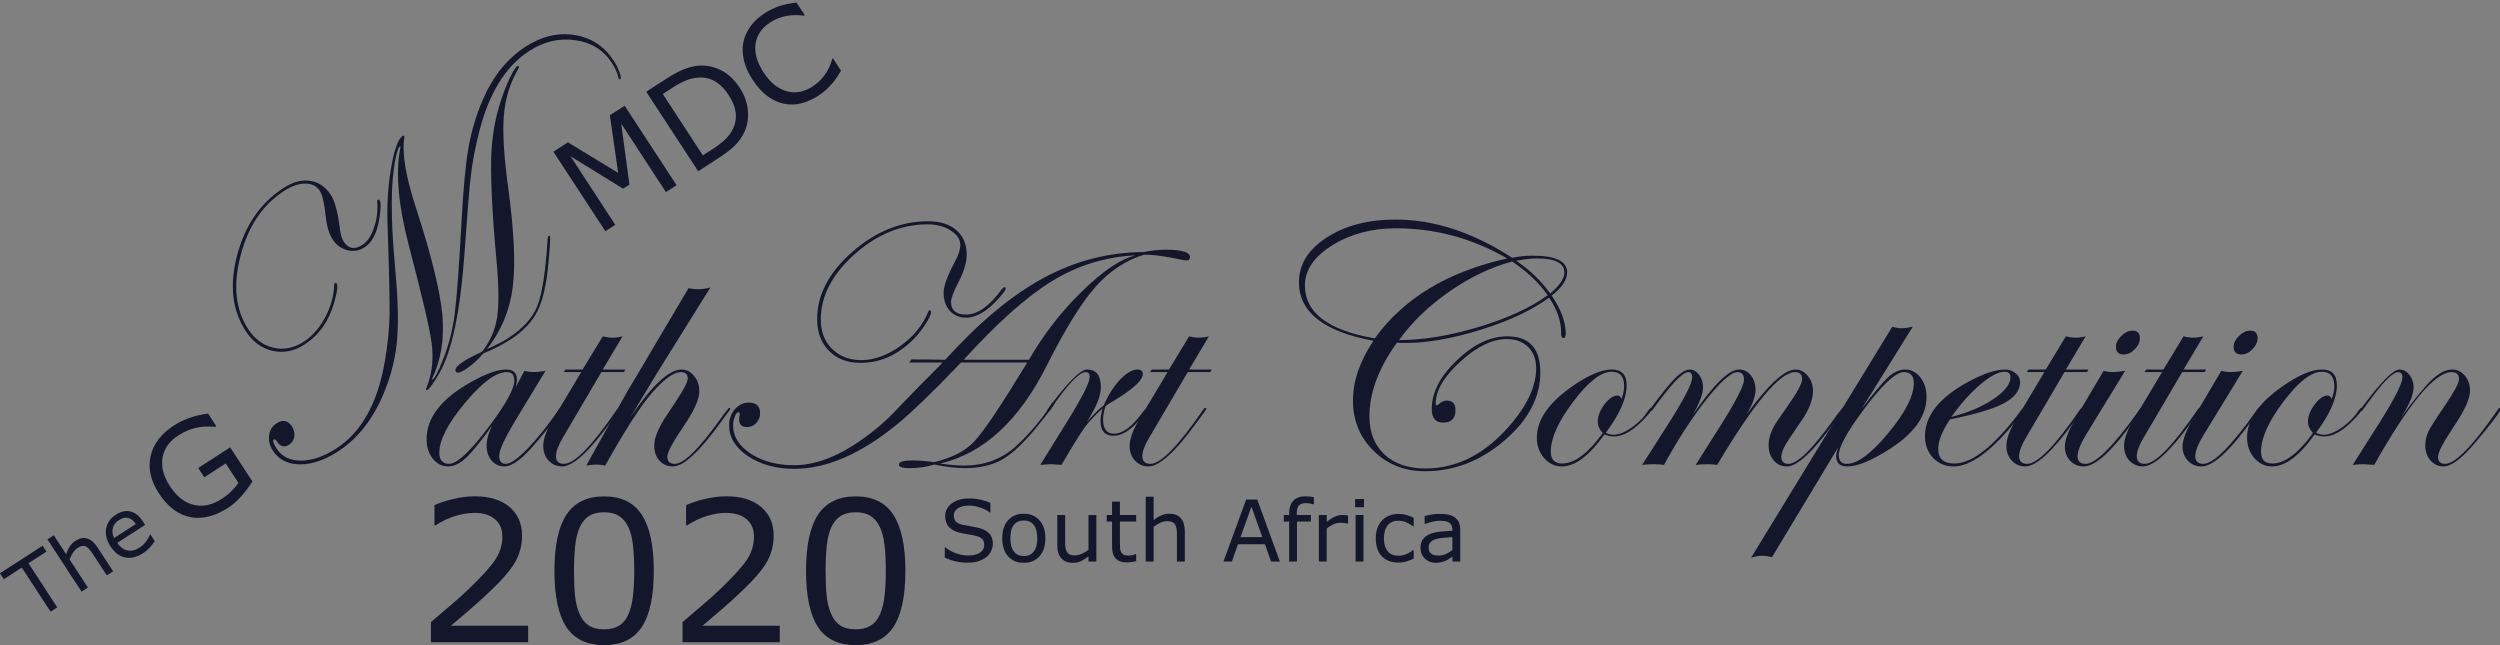 <?xml version="1.0" encoding="UTF-8" standalone="no"?>
<!-- Created with Inkscape (http://www.inkscape.org/) -->

<svg
   xmlns:dc="http://purl.org/dc/elements/1.1/"
   xmlns:cc="http://creativecommons.org/ns#"
   xmlns:rdf="http://www.w3.org/1999/02/22-rdf-syntax-ns#"
   xmlns:svg="http://www.w3.org/2000/svg"
   xmlns="http://www.w3.org/2000/svg"
   xmlns:sodipodi="http://sodipodi.sourceforge.net/DTD/sodipodi-0.dtd"
   xmlns:inkscape="http://www.inkscape.org/namespaces/inkscape"
   width="68.993mm"
   height="17.804mm"
   viewBox="0 0 68.993 17.804"
   version="1.1"
   id="svg8"
   inkscape:version="0.92.3 (2405546, 2018-03-11)"
   sodipodi:docname="logo.svg">
  <rect x="0" y="0" width="68.993" height="17.804" fill="#808080" stroke="none"/>
  <defs
     id="defs2" />
  <sodipodi:namedview
     id="base"
     pagecolor="#ffffff"
     bordercolor="#666666"
     borderopacity="1.0"
     inkscape:pageopacity="0.0"
     inkscape:pageshadow="2"
     inkscape:zoom="3.6203867"
     inkscape:cx="107.38143"
     inkscape:cy="12.520483"
     inkscape:document-units="mm"
     inkscape:current-layer="layer1"
     showgrid="false"
     inkscape:window-width="1920"
     inkscape:window-height="1051"
     inkscape:window-x="-9"
     inkscape:window-y="-9"
     inkscape:window-maximized="1"
     showguides="true"
     inkscape:guide-bbox="true" />
  <g
     inkscape:label="Layer 1"
     inkscape:groupmode="layer"
     id="layer1"
     transform="translate(-18.891,-14.1)">
    <g
       id="g1563"
       transform="matrix(0.896,0,0,0.891,2.387,2.426)">
      <path
         d="m 19.851,30.188 -0.554,0.36 0.887,1.367 -0.206,0.134 -0.887,-1.367 -0.554,0.36 -0.119,-0.183 1.313,-0.853 z"
         style="font-style:normal;font-variant:normal;font-weight:normal;font-stretch:normal;font-size:medium;line-height:1.25;font-family:sans-serif;-inkscape-font-specification:sans-serif;font-variant-ligatures:normal;font-variant-position:normal;font-variant-caps:normal;font-variant-numeric:normal;font-variant-alternates:normal;font-feature-settings:normal;text-indent:0;text-align:start;text-decoration:none;text-decoration-line:none;text-decoration-style:solid;text-decoration-color:#000000;letter-spacing:0px;word-spacing:0px;text-transform:none;writing-mode:lr-tb;direction:ltr;text-orientation:mixed;dominant-baseline:auto;baseline-shift:baseline;text-anchor:start;white-space:normal;shape-padding:0;fill:#14162c;fill-opacity:1;stroke:none;stroke-width:0.064;stroke-linecap:butt;stroke-linejoin:miter;stroke-miterlimit:4;stroke-dasharray:none;stroke-dashoffset:0;stroke-opacity:1"
         id="path1483"
         inkscape:connector-curvature="0" />
      <path
         d="m 21.905,30.797 -0.196,0.127 -0.43,-0.662 q -0.052,-0.08 -0.107,-0.144 -0.055,-0.065 -0.106,-0.088 -0.054,-0.027 -0.117,-0.016 -0.063,0.01 -0.141,0.061 -0.08,0.052 -0.142,0.148 -0.062,0.096 -0.102,0.21 l 0.564,0.868 -0.196,0.127 -1.052,-1.619 0.196,-0.127 0.381,0.586 q 0.042,-0.135 0.112,-0.242 0.07,-0.106 0.173,-0.173 0.188,-0.122 0.361,-0.073 0.173,0.049 0.311,0.263 z"
         style="font-style:normal;font-variant:normal;font-weight:normal;font-stretch:normal;font-size:medium;line-height:1.25;font-family:sans-serif;-inkscape-font-specification:sans-serif;font-variant-ligatures:normal;font-variant-position:normal;font-variant-caps:normal;font-variant-numeric:normal;font-variant-alternates:normal;font-feature-settings:normal;text-indent:0;text-align:start;text-decoration:none;text-decoration-line:none;text-decoration-style:solid;text-decoration-color:#000000;letter-spacing:0px;word-spacing:0px;text-transform:none;writing-mode:lr-tb;direction:ltr;text-orientation:mixed;dominant-baseline:auto;baseline-shift:baseline;text-anchor:start;white-space:normal;shape-padding:0;fill:#14162c;fill-opacity:1;stroke:none;stroke-width:0.064;stroke-linecap:butt;stroke-linejoin:miter;stroke-miterlimit:4;stroke-dasharray:none;stroke-dashoffset:0;stroke-opacity:1"
         id="path1485"
         inkscape:connector-curvature="0" />
      <path
         d="m 22.891,29.359 -0.857,0.556 q 0.07,0.107 0.154,0.166 0.084,0.058 0.173,0.073 0.087,0.015 0.177,-0.008 0.091,-0.024 0.181,-0.082 0.119,-0.077 0.208,-0.202 0.09,-0.126 0.111,-0.205 l 0.01,-0.007 0.139,0.213 q -0.072,0.106 -0.157,0.201 -0.085,0.095 -0.198,0.169 -0.289,0.188 -0.553,0.137 -0.264,-0.052 -0.452,-0.34 -0.185,-0.285 -0.139,-0.553 0.047,-0.269 0.301,-0.434 0.235,-0.153 0.451,-0.098 0.217,0.054 0.381,0.307 z m -0.288,-0.026 q -0.101,-0.153 -0.233,-0.188 -0.131,-0.035 -0.287,0.066 -0.157,0.102 -0.191,0.256 -0.032,0.153 0.044,0.298 z"
         style="font-style:normal;font-variant:normal;font-weight:normal;font-stretch:normal;font-size:medium;line-height:1.25;font-family:sans-serif;-inkscape-font-specification:sans-serif;font-variant-ligatures:normal;font-variant-position:normal;font-variant-caps:normal;font-variant-numeric:normal;font-variant-alternates:normal;font-feature-settings:normal;text-indent:0;text-align:start;text-decoration:none;text-decoration-line:none;text-decoration-style:solid;text-decoration-color:#000000;letter-spacing:0px;word-spacing:0px;text-transform:none;writing-mode:lr-tb;direction:ltr;text-orientation:mixed;dominant-baseline:auto;baseline-shift:baseline;text-anchor:start;white-space:normal;shape-padding:0;fill:#14162c;fill-opacity:1;stroke:none;stroke-width:0.064;stroke-linecap:butt;stroke-linejoin:miter;stroke-miterlimit:4;stroke-dasharray:none;stroke-dashoffset:0;stroke-opacity:1"
         id="path1487"
         inkscape:connector-curvature="0" />
      <path
         d="m 26.195,28.016 q -0.142,0.224 -0.336,0.449 -0.194,0.223 -0.417,0.368 -0.288,0.187 -0.579,0.263 -0.291,0.076 -0.563,0.027 -0.275,-0.05 -0.523,-0.23 -0.249,-0.181 -0.459,-0.504 -0.384,-0.591 -0.261,-1.155 0.123,-0.567 0.726,-0.958 0.21,-0.136 0.462,-0.227 0.252,-0.093 0.584,-0.137 l 0.252,0.389 -0.03,0.019 q -0.077,-0.006 -0.217,-0.007 -0.14,-0.001 -0.262,0.017 -0.147,0.023 -0.315,0.084 -0.166,0.059 -0.35,0.178 -0.414,0.269 -0.482,0.692 -0.068,0.42 0.226,0.874 0.31,0.478 0.735,0.581 0.423,0.101 0.857,-0.18 0.159,-0.103 0.296,-0.237 0.138,-0.135 0.225,-0.262 l -0.392,-0.604 -0.66,0.429 -0.187,-0.288 0.984,-0.639 z"
         style="font-style:normal;font-variant:normal;font-weight:normal;font-stretch:normal;font-size:medium;line-height:1.25;font-family:sans-serif;-inkscape-font-specification:sans-serif;font-variant-ligatures:normal;font-variant-position:normal;font-variant-caps:normal;font-variant-numeric:normal;font-variant-alternates:normal;font-feature-settings:normal;text-indent:0;text-align:start;text-decoration:none;text-decoration-line:none;text-decoration-style:solid;text-decoration-color:#000000;letter-spacing:0px;word-spacing:0px;text-transform:none;writing-mode:lr-tb;direction:ltr;text-orientation:mixed;dominant-baseline:auto;baseline-shift:baseline;text-anchor:start;white-space:normal;shape-padding:0;fill:#14162c;fill-opacity:1;stroke:none;stroke-width:0.101;stroke-linecap:butt;stroke-linejoin:miter;stroke-miterlimit:4;stroke-dasharray:none;stroke-dashoffset:0;stroke-opacity:1"
         id="path1489"
         inkscape:connector-curvature="0" />
    </g>
    <g
       id="g1557"
       transform="matrix(0.896,0,0,0.891,3.446,1.373)">
      <path
         d="m 38.077,20.021 -0.328,0.213 -1.378,-2.122 0.253,1.889 -0.195,0.127 -1.618,-1.003 1.378,2.122 -0.306,0.199 -1.6,-2.463 0.447,-0.29 1.547,0.945 -0.255,-1.784 0.455,-0.295 z"
         style="font-style:normal;font-variant:normal;font-weight:normal;font-stretch:normal;font-size:medium;line-height:1.25;font-family:sans-serif;-inkscape-font-specification:sans-serif;font-variant-ligatures:normal;font-variant-position:normal;font-variant-caps:normal;font-variant-numeric:normal;font-variant-alternates:normal;font-feature-settings:normal;text-indent:0;text-align:start;text-decoration:none;text-decoration-line:none;text-decoration-style:solid;text-decoration-color:#000000;letter-spacing:0px;word-spacing:0px;text-transform:none;writing-mode:lr-tb;direction:ltr;text-orientation:mixed;dominant-baseline:auto;baseline-shift:baseline;text-anchor:start;white-space:normal;shape-padding:0;fill:#14162c;fill-opacity:1;stroke:none;stroke-width:0.101;stroke-linecap:butt;stroke-linejoin:miter;stroke-miterlimit:4;stroke-dasharray:none;stroke-dashoffset:0;stroke-opacity:1"
         id="path1491"
         inkscape:connector-curvature="0" />
      <path
         d="m 40.025,17.008 q 0.218,0.336 0.248,0.704 0.032,0.367 -0.114,0.676 -0.101,0.214 -0.279,0.395 -0.177,0.181 -0.516,0.401 l -0.622,0.404 -1.6,-2.463 0.615,-0.4 q 0.361,-0.234 0.607,-0.319 0.247,-0.087 0.453,-0.092 0.354,-0.006 0.664,0.164 0.31,0.17 0.543,0.529 z m -0.346,0.217 q -0.188,-0.289 -0.418,-0.422 -0.23,-0.133 -0.504,-0.117 -0.199,0.012 -0.383,0.087 -0.185,0.073 -0.414,0.222 l -0.308,0.2 1.234,1.901 0.308,-0.2 q 0.237,-0.154 0.389,-0.302 0.154,-0.15 0.24,-0.34 0.107,-0.237 0.074,-0.488 -0.032,-0.252 -0.219,-0.54 z"
         style="font-style:normal;font-variant:normal;font-weight:normal;font-stretch:normal;font-size:medium;line-height:1.25;font-family:sans-serif;-inkscape-font-specification:sans-serif;font-variant-ligatures:normal;font-variant-position:normal;font-variant-caps:normal;font-variant-numeric:normal;font-variant-alternates:normal;font-feature-settings:normal;text-indent:0;text-align:start;text-decoration:none;text-decoration-line:none;text-decoration-style:solid;text-decoration-color:#000000;letter-spacing:0px;word-spacing:0px;text-transform:none;writing-mode:lr-tb;direction:ltr;text-orientation:mixed;dominant-baseline:auto;baseline-shift:baseline;text-anchor:start;white-space:normal;shape-padding:0;fill:#14162c;fill-opacity:1;stroke:none;stroke-width:0.101;stroke-linecap:butt;stroke-linejoin:miter;stroke-miterlimit:4;stroke-dasharray:none;stroke-dashoffset:0;stroke-opacity:1"
         id="path1493"
         inkscape:connector-curvature="0" />
      <path
         d="m 43.143,16.477 q -0.065,0.099 -0.117,0.182 -0.05,0.082 -0.145,0.197 -0.081,0.097 -0.186,0.196 -0.102,0.099 -0.245,0.192 -0.268,0.174 -0.536,0.242 -0.268,0.066 -0.534,0.011 -0.261,-0.054 -0.507,-0.238 -0.247,-0.185 -0.456,-0.506 -0.198,-0.304 -0.267,-0.6 -0.07,-0.296 -0.015,-0.566 0.053,-0.263 0.22,-0.491 0.169,-0.229 0.44,-0.406 0.199,-0.129 0.427,-0.209 0.23,-0.081 0.55,-0.117 l 0.252,0.389 -0.025,0.016 q -0.314,-0.038 -0.565,0.014 -0.251,0.052 -0.479,0.2 -0.187,0.121 -0.298,0.28 -0.11,0.156 -0.145,0.36 -0.034,0.198 0.025,0.43 0.06,0.229 0.221,0.478 0.169,0.26 0.36,0.402 0.193,0.141 0.38,0.186 0.195,0.047 0.388,0.007 0.193,-0.043 0.365,-0.155 0.237,-0.154 0.391,-0.369 0.154,-0.215 0.229,-0.495 l 0.023,-0.015 z"
         style="font-style:normal;font-variant:normal;font-weight:normal;font-stretch:normal;font-size:medium;line-height:1.25;font-family:sans-serif;-inkscape-font-specification:sans-serif;font-variant-ligatures:normal;font-variant-position:normal;font-variant-caps:normal;font-variant-numeric:normal;font-variant-alternates:normal;font-feature-settings:normal;text-indent:0;text-align:start;text-decoration:none;text-decoration-line:none;text-decoration-style:solid;text-decoration-color:#000000;letter-spacing:0px;word-spacing:0px;text-transform:none;writing-mode:lr-tb;direction:ltr;text-orientation:mixed;dominant-baseline:auto;baseline-shift:baseline;text-anchor:start;white-space:normal;shape-padding:0;fill:#14162c;fill-opacity:1;stroke:none;stroke-width:0.101;stroke-linecap:butt;stroke-linejoin:miter;stroke-miterlimit:4;stroke-dasharray:none;stroke-dashoffset:0;stroke-opacity:1"
         id="path1495"
         inkscape:connector-curvature="0" />
    </g>
    <path
       inkscape:connector-curvature="0"
       id="path1450"
       style="font-style:normal;font-variant:normal;font-weight:normal;font-stretch:normal;font-size:medium;line-height:1.25;font-family:sans-serif;-inkscape-font-specification:sans-serif;font-variant-ligatures:normal;font-variant-position:normal;font-variant-caps:normal;font-variant-numeric:normal;font-variant-alternates:normal;font-feature-settings:normal;text-indent:0;text-align:start;text-decoration:none;text-decoration-line:none;text-decoration-style:solid;text-decoration-color:#000000;letter-spacing:0px;word-spacing:0px;text-transform:none;writing-mode:lr-tb;direction:ltr;text-orientation:mixed;dominant-baseline:auto;baseline-shift:baseline;text-anchor:start;white-space:normal;shape-padding:0;fill:#14162c;fill-opacity:1;stroke:none;stroke-width:0.136;stroke-linecap:butt;stroke-linejoin:miter;stroke-miterlimit:4;stroke-dasharray:none;stroke-dashoffset:0;stroke-opacity:1"
       d="m 33.467,31.822 h -2.684 v -0.554 q 0.28,-0.238 0.559,-0.477 0.282,-0.238 0.524,-0.474 0.511,-0.493 0.7,-0.781 0.189,-0.291 0.189,-0.628 0,-0.307 -0.205,-0.479 -0.202,-0.175 -0.567,-0.175 -0.242,0 -0.524,0.085 -0.282,0.085 -0.551,0.26 h -0.027 v -0.556 q 0.189,-0.093 0.503,-0.169 0.317,-0.077 0.612,-0.077 0.61,0 0.956,0.294 0.346,0.291 0.346,0.792 0,0.225 -0.059,0.421 -0.056,0.193 -0.168,0.368 -0.104,0.164 -0.245,0.323 -0.138,0.159 -0.338,0.352 -0.285,0.278 -0.588,0.54 -0.304,0.26 -0.567,0.482 h 2.133 z" />
    <path
       inkscape:connector-curvature="0"
       id="path1452"
       style="font-style:normal;font-variant:normal;font-weight:normal;font-stretch:normal;font-size:medium;line-height:1.25;font-family:sans-serif;-inkscape-font-specification:sans-serif;font-variant-ligatures:normal;font-variant-position:normal;font-variant-caps:normal;font-variant-numeric:normal;font-variant-alternates:normal;font-feature-settings:normal;text-indent:0;text-align:start;text-decoration:none;text-decoration-line:none;text-decoration-style:solid;text-decoration-color:#000000;letter-spacing:0px;word-spacing:0px;text-transform:none;writing-mode:lr-tb;direction:ltr;text-orientation:mixed;dominant-baseline:auto;baseline-shift:baseline;text-anchor:start;white-space:normal;shape-padding:0;fill:#14162c;fill-opacity:1;stroke:none;stroke-width:0.136;stroke-linecap:butt;stroke-linejoin:miter;stroke-miterlimit:4;stroke-dasharray:none;stroke-dashoffset:0;stroke-opacity:1"
       d="m 36.934,29.849 q 0,1.062 -0.335,1.56 -0.333,0.495 -1.036,0.495 -0.714,0 -1.044,-0.503 -0.327,-0.503 -0.327,-1.547 0,-1.051 0.333,-1.552 0.333,-0.503 1.038,-0.503 0.714,0 1.041,0.511 0.33,0.509 0.33,1.539 z m -0.7,1.202 q 0.093,-0.215 0.125,-0.503 0.035,-0.291 0.035,-0.699 0,-0.403 -0.035,-0.699 -0.032,-0.297 -0.128,-0.503 -0.093,-0.204 -0.256,-0.307 -0.16,-0.103 -0.413,-0.103 -0.25,0 -0.415,0.103 -0.162,0.103 -0.258,0.313 -0.091,0.196 -0.125,0.511 -0.032,0.315 -0.032,0.691 0,0.413 0.029,0.691 0.029,0.278 0.125,0.498 0.088,0.207 0.248,0.315 0.162,0.109 0.429,0.109 0.25,0 0.415,-0.103 0.165,-0.103 0.256,-0.313 z" />
    <path
       inkscape:connector-curvature="0"
       id="path1454"
       style="font-style:normal;font-variant:normal;font-weight:normal;font-stretch:normal;font-size:medium;line-height:1.25;font-family:sans-serif;-inkscape-font-specification:sans-serif;font-variant-ligatures:normal;font-variant-position:normal;font-variant-caps:normal;font-variant-numeric:normal;font-variant-alternates:normal;font-feature-settings:normal;text-indent:0;text-align:start;text-decoration:none;text-decoration-line:none;text-decoration-style:solid;text-decoration-color:#000000;letter-spacing:0px;word-spacing:0px;text-transform:none;writing-mode:lr-tb;direction:ltr;text-orientation:mixed;dominant-baseline:auto;baseline-shift:baseline;text-anchor:start;white-space:normal;shape-padding:0;fill:#14162c;fill-opacity:1;stroke:none;stroke-width:0.136;stroke-linecap:butt;stroke-linejoin:miter;stroke-miterlimit:4;stroke-dasharray:none;stroke-dashoffset:0;stroke-opacity:1"
       d="m 40.411,31.822 h -2.684 v -0.554 q 0.28,-0.238 0.559,-0.477 0.282,-0.238 0.524,-0.474 0.511,-0.493 0.7,-0.781 0.189,-0.291 0.189,-0.628 0,-0.307 -0.205,-0.479 -0.202,-0.175 -0.567,-0.175 -0.242,0 -0.524,0.085 -0.282,0.085 -0.551,0.26 h -0.027 v -0.556 q 0.189,-0.093 0.503,-0.169 0.317,-0.077 0.612,-0.077 0.61,0 0.956,0.294 0.346,0.291 0.346,0.792 0,0.225 -0.059,0.421 -0.056,0.193 -0.168,0.368 -0.104,0.164 -0.245,0.323 -0.138,0.159 -0.338,0.352 -0.285,0.278 -0.588,0.54 -0.304,0.26 -0.567,0.482 h 2.133 z" />
    <path
       inkscape:connector-curvature="0"
       id="path1456"
       style="font-style:normal;font-variant:normal;font-weight:normal;font-stretch:normal;font-size:medium;line-height:1.25;font-family:sans-serif;-inkscape-font-specification:sans-serif;font-variant-ligatures:normal;font-variant-position:normal;font-variant-caps:normal;font-variant-numeric:normal;font-variant-alternates:normal;font-feature-settings:normal;text-indent:0;text-align:start;text-decoration:none;text-decoration-line:none;text-decoration-style:solid;text-decoration-color:#000000;letter-spacing:0px;word-spacing:0px;text-transform:none;writing-mode:lr-tb;direction:ltr;text-orientation:mixed;dominant-baseline:auto;baseline-shift:baseline;text-anchor:start;white-space:normal;shape-padding:0;fill:#14162c;fill-opacity:1;stroke:none;stroke-width:0.136;stroke-linecap:butt;stroke-linejoin:miter;stroke-miterlimit:4;stroke-dasharray:none;stroke-dashoffset:0;stroke-opacity:1"
       d="m 43.877,29.849 q 0,1.062 -0.335,1.56 -0.333,0.495 -1.036,0.495 -0.714,0 -1.044,-0.503 -0.327,-0.503 -0.327,-1.547 0,-1.051 0.333,-1.552 0.333,-0.503 1.038,-0.503 0.714,0 1.041,0.511 0.33,0.509 0.33,1.539 z m -0.7,1.202 q 0.093,-0.215 0.125,-0.503 0.035,-0.291 0.035,-0.699 0,-0.403 -0.035,-0.699 -0.032,-0.297 -0.128,-0.503 -0.093,-0.204 -0.256,-0.307 -0.16,-0.103 -0.413,-0.103 -0.25,0 -0.415,0.103 -0.162,0.103 -0.258,0.313 -0.091,0.196 -0.125,0.511 -0.032,0.315 -0.032,0.691 0,0.413 0.029,0.691 0.029,0.278 0.125,0.498 0.088,0.207 0.248,0.315 0.162,0.109 0.429,0.109 0.25,0 0.415,-0.103 0.165,-0.103 0.256,-0.313 z" />
    <g
       id="g1526"
       transform="matrix(0.778,0,0,0.774,15.224,4.862)">
      <path
         d="m 39.932,31.326 q 0,0.129 -0.061,0.255 -0.059,0.126 -0.168,0.214 -0.119,0.095 -0.278,0.149 -0.157,0.053 -0.38,0.053 -0.239,0 -0.431,-0.045 -0.19,-0.045 -0.388,-0.132 v -0.368 h 0.021 q 0.168,0.14 0.388,0.215 0.22,0.076 0.413,0.076 0.273,0 0.425,-0.102 0.153,-0.102 0.153,-0.273 0,-0.147 -0.073,-0.217 -0.071,-0.07 -0.218,-0.108 -0.111,-0.03 -0.242,-0.049 -0.129,-0.019 -0.275,-0.049 -0.294,-0.062 -0.437,-0.212 -0.141,-0.151 -0.141,-0.394 0,-0.278 0.235,-0.454 0.235,-0.178 0.596,-0.178 0.233,0 0.428,0.045 0.195,0.045 0.345,0.11 v 0.348 h -0.021 q -0.126,-0.107 -0.333,-0.177 -0.205,-0.071 -0.42,-0.071 -0.236,0 -0.38,0.098 -0.143,0.098 -0.143,0.252 0,0.138 0.071,0.217 0.071,0.079 0.251,0.12 0.095,0.021 0.27,0.05 0.175,0.03 0.297,0.061 0.247,0.065 0.371,0.198 0.125,0.132 0.125,0.37 z"
         style="font-style:normal;font-variant:normal;font-weight:normal;font-stretch:normal;font-size:medium;line-height:1.25;font-family:sans-serif;-inkscape-font-specification:sans-serif;font-variant-ligatures:normal;font-variant-position:normal;font-variant-caps:normal;font-variant-numeric:normal;font-variant-alternates:normal;font-feature-settings:normal;text-indent:0;text-align:start;text-decoration:none;text-decoration-line:none;text-decoration-style:solid;text-decoration-color:#000000;letter-spacing:0px;word-spacing:0px;text-transform:none;writing-mode:lr-tb;direction:ltr;text-orientation:mixed;dominant-baseline:auto;baseline-shift:baseline;text-anchor:start;white-space:normal;shape-padding:0;fill:#14162c;fill-opacity:1;stroke:none;stroke-width:0.076;stroke-linecap:butt;stroke-linejoin:miter;stroke-miterlimit:4;stroke-dasharray:none;stroke-dashoffset:0;stroke-opacity:1"
         id="path1460"
         inkscape:connector-curvature="0" />
      <path
         d="m 41.795,31.128 q 0,0.405 -0.208,0.64 -0.208,0.235 -0.557,0.235 -0.352,0 -0.56,-0.235 -0.206,-0.235 -0.206,-0.64 0,-0.405 0.206,-0.64 0.208,-0.236 0.56,-0.236 0.349,0 0.557,0.236 0.208,0.235 0.208,0.64 z m -0.288,0 q 0,-0.322 -0.126,-0.478 -0.126,-0.157 -0.35,-0.157 -0.227,0 -0.353,0.157 -0.125,0.156 -0.125,0.478 0,0.312 0.126,0.474 0.126,0.16 0.352,0.16 0.223,0 0.349,-0.159 0.128,-0.16 0.128,-0.475 z"
         style="font-style:normal;font-variant:normal;font-weight:normal;font-stretch:normal;font-size:medium;line-height:1.25;font-family:sans-serif;-inkscape-font-specification:sans-serif;font-variant-ligatures:normal;font-variant-position:normal;font-variant-caps:normal;font-variant-numeric:normal;font-variant-alternates:normal;font-feature-settings:normal;text-indent:0;text-align:start;text-decoration:none;text-decoration-line:none;text-decoration-style:solid;text-decoration-color:#000000;letter-spacing:0px;word-spacing:0px;text-transform:none;writing-mode:lr-tb;direction:ltr;text-orientation:mixed;dominant-baseline:auto;baseline-shift:baseline;text-anchor:start;white-space:normal;shape-padding:0;fill:#14162c;fill-opacity:1;stroke:none;stroke-width:0.076;stroke-linecap:butt;stroke-linejoin:miter;stroke-miterlimit:4;stroke-dasharray:none;stroke-dashoffset:0;stroke-opacity:1"
         id="path1462"
         inkscape:connector-curvature="0" />
      <path
         d="m 43.604,31.957 h -0.279 v -0.184 q -0.141,0.111 -0.27,0.171 -0.129,0.059 -0.285,0.059 -0.261,0 -0.407,-0.159 -0.146,-0.16 -0.146,-0.469 v -1.077 h 0.279 v 0.945 q 0,0.126 0.012,0.217 0.012,0.089 0.05,0.153 0.04,0.065 0.104,0.095 0.064,0.03 0.186,0.03 0.108,0 0.236,-0.056 0.129,-0.056 0.241,-0.144 v -1.239 h 0.279 z"
         style="font-style:normal;font-variant:normal;font-weight:normal;font-stretch:normal;font-size:medium;line-height:1.25;font-family:sans-serif;-inkscape-font-specification:sans-serif;font-variant-ligatures:normal;font-variant-position:normal;font-variant-caps:normal;font-variant-numeric:normal;font-variant-alternates:normal;font-feature-settings:normal;text-indent:0;text-align:start;text-decoration:none;text-decoration-line:none;text-decoration-style:solid;text-decoration-color:#000000;letter-spacing:0px;word-spacing:0px;text-transform:none;writing-mode:lr-tb;direction:ltr;text-orientation:mixed;dominant-baseline:auto;baseline-shift:baseline;text-anchor:start;white-space:normal;shape-padding:0;fill:#14162c;fill-opacity:1;stroke:none;stroke-width:0.076;stroke-linecap:butt;stroke-linejoin:miter;stroke-miterlimit:4;stroke-dasharray:none;stroke-dashoffset:0;stroke-opacity:1"
         id="path1464"
         inkscape:connector-curvature="0" />
      <path
         d="m 45.015,31.942 q -0.079,0.021 -0.172,0.034 -0.092,0.013 -0.165,0.013 -0.254,0 -0.386,-0.137 -0.132,-0.137 -0.132,-0.438 v -0.882 h -0.189 v -0.235 h 0.189 v -0.477 h 0.279 v 0.477 h 0.576 v 0.235 h -0.576 v 0.756 q 0,0.131 0.006,0.205 0.006,0.073 0.042,0.137 0.033,0.059 0.089,0.088 0.058,0.027 0.175,0.027 0.068,0 0.143,-0.019 0.074,-0.021 0.107,-0.034 h 0.015 z"
         style="font-style:normal;font-variant:normal;font-weight:normal;font-stretch:normal;font-size:medium;line-height:1.25;font-family:sans-serif;-inkscape-font-specification:sans-serif;font-variant-ligatures:normal;font-variant-position:normal;font-variant-caps:normal;font-variant-numeric:normal;font-variant-alternates:normal;font-feature-settings:normal;text-indent:0;text-align:start;text-decoration:none;text-decoration-line:none;text-decoration-style:solid;text-decoration-color:#000000;letter-spacing:0px;word-spacing:0px;text-transform:none;writing-mode:lr-tb;direction:ltr;text-orientation:mixed;dominant-baseline:auto;baseline-shift:baseline;text-anchor:start;white-space:normal;shape-padding:0;fill:#14162c;fill-opacity:1;stroke:none;stroke-width:0.076;stroke-linecap:butt;stroke-linejoin:miter;stroke-miterlimit:4;stroke-dasharray:none;stroke-dashoffset:0;stroke-opacity:1"
         id="path1466"
         inkscape:connector-curvature="0" />
      <path
         d="m 46.741,31.957 h -0.279 v -0.945 q 0,-0.114 -0.013,-0.214 -0.013,-0.101 -0.049,-0.157 -0.037,-0.062 -0.107,-0.092 -0.07,-0.031 -0.181,-0.031 -0.114,0 -0.239,0.056 -0.125,0.056 -0.239,0.144 v 1.239 h -0.279 v -2.311 h 0.279 v 0.836 q 0.131,-0.108 0.27,-0.169 0.14,-0.061 0.287,-0.061 0.269,0 0.41,0.162 0.141,0.162 0.141,0.466 z"
         style="font-style:normal;font-variant:normal;font-weight:normal;font-stretch:normal;font-size:medium;line-height:1.25;font-family:sans-serif;-inkscape-font-specification:sans-serif;font-variant-ligatures:normal;font-variant-position:normal;font-variant-caps:normal;font-variant-numeric:normal;font-variant-alternates:normal;font-feature-settings:normal;text-indent:0;text-align:start;text-decoration:none;text-decoration-line:none;text-decoration-style:solid;text-decoration-color:#000000;letter-spacing:0px;word-spacing:0px;text-transform:none;writing-mode:lr-tb;direction:ltr;text-orientation:mixed;dominant-baseline:auto;baseline-shift:baseline;text-anchor:start;white-space:normal;shape-padding:0;fill:#14162c;fill-opacity:1;stroke:none;stroke-width:0.076;stroke-linecap:butt;stroke-linejoin:miter;stroke-miterlimit:4;stroke-dasharray:none;stroke-dashoffset:0;stroke-opacity:1"
         id="path1468"
         inkscape:connector-curvature="0" />
      <path
         d="m 50.113,31.957 h -0.313 l -0.217,-0.616 h -0.956 l -0.217,0.616 h -0.298 l 0.805,-2.211 h 0.392 z m -0.621,-0.869 -0.388,-1.086 -0.389,1.086 z"
         style="font-style:normal;font-variant:normal;font-weight:normal;font-stretch:normal;font-size:medium;line-height:1.25;font-family:sans-serif;-inkscape-font-specification:sans-serif;font-variant-ligatures:normal;font-variant-position:normal;font-variant-caps:normal;font-variant-numeric:normal;font-variant-alternates:normal;font-feature-settings:normal;text-indent:0;text-align:start;text-decoration:none;text-decoration-line:none;text-decoration-style:solid;text-decoration-color:#000000;letter-spacing:0px;word-spacing:0px;text-transform:none;writing-mode:lr-tb;direction:ltr;text-orientation:mixed;dominant-baseline:auto;baseline-shift:baseline;text-anchor:start;white-space:normal;shape-padding:0;fill:#14162c;fill-opacity:1;stroke:none;stroke-width:0.076;stroke-linecap:butt;stroke-linejoin:miter;stroke-miterlimit:4;stroke-dasharray:none;stroke-dashoffset:0;stroke-opacity:1"
         id="path1470"
         inkscape:connector-curvature="0" />
      <path
         d="m 51.319,29.916 h -0.015 q -0.046,-0.013 -0.12,-0.027 -0.074,-0.015 -0.131,-0.015 -0.18,0 -0.261,0.08 -0.08,0.079 -0.08,0.287 v 0.056 h 0.503 v 0.235 h -0.495 v 1.424 H 50.442 V 30.533 h -0.189 v -0.235 h 0.189 v -0.055 q 0,-0.296 0.147,-0.453 0.147,-0.159 0.425,-0.159 0.094,0 0.168,0.009 0.076,0.009 0.138,0.021 z"
         style="font-style:normal;font-variant:normal;font-weight:normal;font-stretch:normal;font-size:medium;line-height:1.25;font-family:sans-serif;-inkscape-font-specification:sans-serif;font-variant-ligatures:normal;font-variant-position:normal;font-variant-caps:normal;font-variant-numeric:normal;font-variant-alternates:normal;font-feature-settings:normal;text-indent:0;text-align:start;text-decoration:none;text-decoration-line:none;text-decoration-style:solid;text-decoration-color:#000000;letter-spacing:0px;word-spacing:0px;text-transform:none;writing-mode:lr-tb;direction:ltr;text-orientation:mixed;dominant-baseline:auto;baseline-shift:baseline;text-anchor:start;white-space:normal;shape-padding:0;fill:#14162c;fill-opacity:1;stroke:none;stroke-width:0.076;stroke-linecap:butt;stroke-linejoin:miter;stroke-miterlimit:4;stroke-dasharray:none;stroke-dashoffset:0;stroke-opacity:1"
         id="path1472"
         inkscape:connector-curvature="0" />
      <path
         d="m 52.531,30.602 h -0.015 q -0.062,-0.015 -0.122,-0.021 -0.058,-0.007 -0.138,-0.007 -0.129,0 -0.249,0.058 -0.12,0.056 -0.232,0.147 v 1.178 h -0.279 v -1.659 h 0.279 v 0.245 q 0.166,-0.134 0.293,-0.189 0.128,-0.056 0.26,-0.056 0.073,0 0.105,0.004 0.033,0.003 0.098,0.013 z"
         style="font-style:normal;font-variant:normal;font-weight:normal;font-stretch:normal;font-size:medium;line-height:1.25;font-family:sans-serif;-inkscape-font-specification:sans-serif;font-variant-ligatures:normal;font-variant-position:normal;font-variant-caps:normal;font-variant-numeric:normal;font-variant-alternates:normal;font-feature-settings:normal;text-indent:0;text-align:start;text-decoration:none;text-decoration-line:none;text-decoration-style:solid;text-decoration-color:#000000;letter-spacing:0px;word-spacing:0px;text-transform:none;writing-mode:lr-tb;direction:ltr;text-orientation:mixed;dominant-baseline:auto;baseline-shift:baseline;text-anchor:start;white-space:normal;shape-padding:0;fill:#14162c;fill-opacity:1;stroke:none;stroke-width:0.076;stroke-linecap:butt;stroke-linejoin:miter;stroke-miterlimit:4;stroke-dasharray:none;stroke-dashoffset:0;stroke-opacity:1"
         id="path1474"
         inkscape:connector-curvature="0" />
      <path
         d="m 53.097,30.02 h -0.315 v -0.29 h 0.315 z m -0.018,1.937 h -0.279 v -1.659 h 0.279 z"
         style="font-style:normal;font-variant:normal;font-weight:normal;font-stretch:normal;font-size:medium;line-height:1.25;font-family:sans-serif;-inkscape-font-specification:sans-serif;font-variant-ligatures:normal;font-variant-position:normal;font-variant-caps:normal;font-variant-numeric:normal;font-variant-alternates:normal;font-feature-settings:normal;text-indent:0;text-align:start;text-decoration:none;text-decoration-line:none;text-decoration-style:solid;text-decoration-color:#000000;letter-spacing:0px;word-spacing:0px;text-transform:none;writing-mode:lr-tb;direction:ltr;text-orientation:mixed;dominant-baseline:auto;baseline-shift:baseline;text-anchor:start;white-space:normal;shape-padding:0;fill:#14162c;fill-opacity:1;stroke:none;stroke-width:0.076;stroke-linecap:butt;stroke-linejoin:miter;stroke-miterlimit:4;stroke-dasharray:none;stroke-dashoffset:0;stroke-opacity:1"
         id="path1476"
         inkscape:connector-curvature="0" />
      <path
         d="m 54.861,31.853 q -0.14,0.067 -0.266,0.104 -0.125,0.037 -0.266,0.037 -0.18,0 -0.33,-0.052 -0.15,-0.053 -0.257,-0.16 -0.108,-0.107 -0.168,-0.27 -0.059,-0.163 -0.059,-0.382 0,-0.407 0.223,-0.639 0.224,-0.232 0.591,-0.232 0.143,0 0.279,0.04 0.138,0.04 0.252,0.098 v 0.31 h -0.015 q -0.128,-0.1 -0.264,-0.153 -0.135,-0.053 -0.264,-0.053 -0.238,0 -0.376,0.16 -0.137,0.159 -0.137,0.468 0,0.3 0.134,0.462 0.135,0.16 0.379,0.16 0.085,0 0.172,-0.022 0.088,-0.022 0.157,-0.058 0.061,-0.031 0.114,-0.065 0.053,-0.036 0.085,-0.061 h 0.015 z"
         style="font-style:normal;font-variant:normal;font-weight:normal;font-stretch:normal;font-size:medium;line-height:1.25;font-family:sans-serif;-inkscape-font-specification:sans-serif;font-variant-ligatures:normal;font-variant-position:normal;font-variant-caps:normal;font-variant-numeric:normal;font-variant-alternates:normal;font-feature-settings:normal;text-indent:0;text-align:start;text-decoration:none;text-decoration-line:none;text-decoration-style:solid;text-decoration-color:#000000;letter-spacing:0px;word-spacing:0px;text-transform:none;writing-mode:lr-tb;direction:ltr;text-orientation:mixed;dominant-baseline:auto;baseline-shift:baseline;text-anchor:start;white-space:normal;shape-padding:0;fill:#14162c;fill-opacity:1;stroke:none;stroke-width:0.076;stroke-linecap:butt;stroke-linejoin:miter;stroke-miterlimit:4;stroke-dasharray:none;stroke-dashoffset:0;stroke-opacity:1"
         id="path1478"
         inkscape:connector-curvature="0" />
      <path
         d="m 56.51,31.957 h -0.278 v -0.177 q -0.037,0.025 -0.101,0.071 -0.062,0.045 -0.122,0.071 -0.07,0.034 -0.16,0.056 -0.091,0.024 -0.212,0.024 -0.224,0 -0.38,-0.149 -0.156,-0.149 -0.156,-0.379 0,-0.189 0.08,-0.304 0.082,-0.117 0.232,-0.184 0.151,-0.067 0.364,-0.091 0.212,-0.024 0.456,-0.036 v -0.043 q 0,-0.095 -0.034,-0.157 -0.033,-0.062 -0.095,-0.098 -0.059,-0.034 -0.143,-0.046 -0.083,-0.012 -0.174,-0.012 -0.11,0 -0.245,0.03 -0.135,0.028 -0.279,0.083 h -0.015 v -0.284 q 0.082,-0.022 0.236,-0.049 0.154,-0.027 0.304,-0.027 0.175,0 0.304,0.03 0.131,0.028 0.226,0.098 0.094,0.068 0.143,0.177 0.049,0.108 0.049,0.269 z M 56.232,31.548 V 31.087 q -0.128,0.007 -0.301,0.022 -0.172,0.015 -0.273,0.043 -0.12,0.034 -0.195,0.107 -0.074,0.071 -0.074,0.198 0,0.143 0.086,0.215 0.086,0.071 0.263,0.071 0.147,0 0.269,-0.056 0.122,-0.058 0.226,-0.138 z"
         style="font-style:normal;font-variant:normal;font-weight:normal;font-stretch:normal;font-size:medium;line-height:1.25;font-family:sans-serif;-inkscape-font-specification:sans-serif;font-variant-ligatures:normal;font-variant-position:normal;font-variant-caps:normal;font-variant-numeric:normal;font-variant-alternates:normal;font-feature-settings:normal;text-indent:0;text-align:start;text-decoration:none;text-decoration-line:none;text-decoration-style:solid;text-decoration-color:#000000;letter-spacing:0px;word-spacing:0px;text-transform:none;writing-mode:lr-tb;direction:ltr;text-orientation:mixed;dominant-baseline:auto;baseline-shift:baseline;text-anchor:start;white-space:normal;shape-padding:0;fill:#14162c;fill-opacity:1;stroke:none;stroke-width:0.076;stroke-linecap:butt;stroke-linejoin:miter;stroke-miterlimit:4;stroke-dasharray:none;stroke-dashoffset:0;stroke-opacity:1"
         id="path1480"
         inkscape:connector-curvature="0" />
    </g>
    <flowRoot
       xml:space="preserve"
       id="flowRoot903"
       style="font-style:normal;font-variant:normal;font-weight:normal;font-stretch:normal;font-size:24.189px;line-height:1.25;font-family:sans-serif;-inkscape-font-specification:sans-serif;font-variant-ligatures:normal;font-variant-position:normal;font-variant-caps:normal;font-variant-numeric:normal;font-variant-alternates:normal;font-feature-settings:normal;text-indent:0;text-align:start;text-decoration:none;text-decoration-line:none;text-decoration-style:solid;text-decoration-color:#000000;letter-spacing:0px;word-spacing:0px;text-transform:none;writing-mode:lr-tb;direction:ltr;text-orientation:mixed;dominant-baseline:auto;baseline-shift:baseline;text-anchor:start;white-space:normal;shape-padding:0;opacity:1;vector-effect:none;fill:#ffffdf;fill-opacity:1;stroke:none;stroke-width:0.605;stroke-linecap:butt;stroke-linejoin:miter;stroke-miterlimit:4;stroke-dasharray:none;stroke-dashoffset:0;stroke-opacity:1"
       transform="matrix(0.265,0,0,0.263,-0.017,0.138)"><flowRegion
         id="flowRegion905"
         style="fill:#ffffdf;fill-opacity:1"><rect
           id="rect907"
           width="603.25"
           height="227.6"
           x="-307.15"
           y="-176.789"
           style="fill:#ffffdf;fill-opacity:1" /></flowRegion><flowPara
         id="flowPara909" /></flowRoot>    <g
       aria-label="athArt Competition "
       transform="matrix(0.402,0,0,0.4,17.536,-32.115)"
       style="font-style:normal;font-variant:normal;font-weight:normal;font-stretch:normal;font-size:24.189px;line-height:1.25;font-family:sans-serif;-inkscape-font-specification:sans-serif;font-variant-ligatures:normal;font-variant-position:normal;font-variant-caps:normal;font-variant-numeric:normal;font-variant-alternates:normal;font-feature-settings:normal;text-indent:0;text-align:start;text-decoration:none;text-decoration-line:none;text-decoration-style:solid;text-decoration-color:#000000;letter-spacing:0px;word-spacing:0px;text-transform:none;writing-mode:lr-tb;direction:ltr;text-orientation:mixed;dominant-baseline:auto;baseline-shift:baseline;text-anchor:start;white-space:normal;shape-padding:0;opacity:1;vector-effect:none;fill:#14162c;fill-opacity:1;stroke:none;stroke-width:0.605;stroke-linecap:butt;stroke-linejoin:miter;stroke-miterlimit:4;stroke-dasharray:none;stroke-dashoffset:0;stroke-opacity:1"
       id="flowRoot815-6">
      <path
         d="m 41.928,143.749 q 0,0.248 -1.724,2.291 -1.394,1.677 -2.197,1.677 -0.543,0 -0.886,-0.402 -0.343,-0.413 -0.343,-1.028 0,-0.638 0.378,-1.382 -1.181,1.654 -1.807,2.232 -0.626,0.579 -1.217,0.579 -0.626,0 -1.051,-0.531 -0.425,-0.543 -0.425,-1.358 0,-2.268 3.201,-4.016 1.406,-0.78 2.268,-0.78 0.732,0 0.732,0.709 0,0.201 -0.094,0.531 l 0.602,-1.146 q 0.354,0.083 0.626,0.083 0.319,0 0.827,-0.083 l -2.091,3.461 q -1.087,1.819 -1.087,2.398 0,0.555 0.461,0.555 0.472,0 1.512,-1.075 1.039,-1.087 2.114,-2.669 0.071,-0.118 0.13,-0.118 0.071,0 0.071,0.071 z m -3.248,-1.961 q 0,-0.579 -0.532,-0.579 -1.087,0 -2.858,2.126 -1.76,2.126 -1.76,3.437 0,0.768 0.685,0.768 0.815,0 2.823,-2.705 1.642,-2.221 1.642,-3.047 z"
         style="font-style:normal;font-variant:normal;font-weight:normal;font-stretch:normal;line-height:0.25;font-family:'Edwardian Script ITC';-inkscape-font-specification:'Edwardian Script ITC';fill:#14162c;fill-opacity:1"
         id="path1415"
         inkscape:connector-curvature="0" />
      <path
         d="m 46.298,141.032 -0.094,0.177 H 44.656 l -2.634,4.5 q -0.484,0.815 -0.484,1.299 0,0.531 0.555,0.531 1.075,0 3.626,-3.744 0.083,-0.118 0.142,-0.118 0.071,0 0.071,0.071 -0.012,0.035 -0.118,0.189 l -0.508,0.697 q -2.221,3.083 -3.343,3.083 -0.555,0 -0.933,-0.402 -0.366,-0.402 -0.366,-1.004 0,-0.709 0.626,-1.772 l 1.984,-3.331 h -1.205 l 0.118,-0.177 h 1.181 L 44.751,138.741 q 0.354,0.095 0.673,0.095 0.331,0 0.685,-0.095 l -1.358,2.291 z"
         style="font-style:normal;font-variant:normal;font-weight:normal;font-stretch:normal;line-height:0.25;font-family:'Edwardian Script ITC';-inkscape-font-specification:'Edwardian Script ITC';fill:#14162c;fill-opacity:1"
         id="path1417"
         inkscape:connector-curvature="0" />
      <path
         d="m 53.503,143.725 q 0,0.095 -0.118,0.213 l -0.508,0.697 q -2.221,3.083 -3.307,3.083 -0.567,0 -0.933,-0.402 -0.354,-0.413 -0.354,-1.028 0,-0.827 0.898,-2.161 1.406,-2.067 1.406,-2.457 0,-0.461 -0.484,-0.461 -0.709,0 -1.937,1.394 -1.181,1.335 -3.248,5.055 -0.354,-0.071 -0.602,-0.071 -0.26,0 -0.697,0.071 l 1.736,-3.142 q 0.354,-0.673 1.087,-1.984 0.39,-0.638 2.398,-4.063 l 1.795,-3.047 q 0.354,0.071 0.602,0.071 0.472,0 0.898,-0.118 -1.228,1.972 -3.661,5.906 -0.071,0.118 -1.831,3.047 2.221,-3.295 3.508,-3.295 0.508,0 0.862,0.437 0.366,0.437 0.366,1.063 0,0.815 -1.039,2.35 -1.158,1.713 -1.158,2.15 0,0.508 0.508,0.508 0.921,0 3.047,-2.976 l 0.366,-0.508 0.213,-0.26 q 0.059,-0.118 0.142,-0.118 0.047,0 0.047,0.047 z"
         style="font-style:normal;font-variant:normal;font-weight:normal;font-stretch:normal;line-height:0.25;font-family:'Edwardian Script ITC';-inkscape-font-specification:'Edwardian Script ITC';fill:#14162c;fill-opacity:1"
         id="path1419"
         inkscape:connector-curvature="0" />
      <path
         d="m 72.413,135.445 q 0,0.13 -0.437,0.626 -1.205,1.382 -2.28,1.382 -0.685,0 -1.122,-0.472 -0.425,-0.484 -0.425,-1.264 0,-0.661 0.78,-2.138 0.366,-0.685 0.366,-1.134 0,-0.591 -0.661,-1.004 -0.65,-0.425 -1.595,-0.425 -2.705,0 -5.02,2.079 -2.303,2.079 -2.303,4.5 0,1.228 0.768,2.008 0.78,0.78 2.008,0.78 1.335,0 2.681,-0.969 1.358,-0.98 1.913,-2.35 0.035,-0.118 0.094,-0.118 0.106,0 0.106,0.118 0,0.248 -0.413,0.886 -0.413,0.626 -0.85,1.051 -1.595,1.571 -3.579,1.571 -1.346,0 -2.161,-0.827 -0.815,-0.827 -0.815,-2.197 0,-2.492 2.398,-4.618 2.409,-2.126 5.221,-2.126 1.24,0 1.937,0.614 0.709,0.614 0.709,1.689 0,0.803 -0.567,1.902 -0.508,1.004 -0.508,1.358 0,0.874 1.039,0.874 1.181,0 2.445,-1.748 0.106,-0.142 0.177,-0.142 0.094,0 0.094,0.095 z m 12.65,-2.15 q 0,0.213 -0.248,0.213 -0.106,0 -0.791,-0.142 -1.264,-0.26 -2.102,-0.26 -1.902,0.579 -3.366,2.244 -1.453,1.665 -3.319,5.398 -2.858,5.728 -7.323,6.768 0.933,0.142 1.618,0.142 2.173,0 3.65,-1.394 1.429,-1.346 2.374,-2.858 0.106,-0.165 0.165,-0.165 0.071,0 0.083,0.047 0,0.177 -1.358,1.831 -1.264,1.547 -2.303,2.138 -1.039,0.579 -2.539,0.579 -0.862,0 -2.102,-0.248 -0.756,0.248 -1.736,0.248 -0.685,0 -0.685,-0.248 0,-0.283 0.921,-0.283 0.65,0 1.5,0.118 1.831,-0.437 2.764,-1.441 0.945,-1.004 3.626,-5.433 h -4.547 q -2.894,3.047 -4.476,4.335 -3.697,3 -6.969,3 -1.866,0 -3.177,-0.874 -1.299,-0.874 -1.299,-2.126 0,-0.65 0.39,-1.11 0.402,-0.461 0.969,-0.461 0.768,0 0.768,0.744 0,0.39 -0.272,0.673 -0.26,0.272 -0.614,0.272 -0.555,0 -0.555,-0.532 l 0.024,-0.236 q 0.024,-0.047 0.024,-0.13 0,-0.118 -0.106,-0.118 -0.118,0 -0.236,0.295 -0.118,0.295 -0.118,0.602 0,1.157 1.217,1.961 1.217,0.791 2.988,0.791 2.539,0 5.587,-2.492 0.697,-0.555 1.547,-1.465 1.689,-1.772 2.693,-2.764 l 0.354,-0.366 h -2.291 l 0.142,-0.213 q 1.134,0 2.327,0.024 3.461,-3.85 6.709,-5.622 3.26,-1.783 6.886,-1.807 0.839,-0.165 1.571,-0.165 1.642,0 1.642,0.531 z m -3.744,-0.142 q -3.083,0.154 -5.717,1.772 -2.634,1.618 -6.071,5.433 h 4.476 q 1.512,-2.634 3.65,-4.724 2.102,-2.079 3.661,-2.48 z"
         style="font-style:normal;font-variant:normal;font-weight:normal;font-stretch:normal;line-height:0.25;font-family:'Edwardian Script ITC';-inkscape-font-specification:'Edwardian Script ITC';fill:#14162c;fill-opacity:1"
         id="path1421"
         inkscape:connector-curvature="0" />
      <path
         d="m 82.216,143.749 q 0,0.095 -0.709,0.862 -0.898,0.992 -1.689,0.992 -0.898,0 -0.898,-1.039 0,-0.331 0.142,-0.839 -0.744,0.65 -1.217,1.287 -0.461,0.638 -1.606,2.598 -0.626,-0.047 -0.732,-0.047 -0.047,0 -0.72,0.047 l 1.937,-3.142 q 1.453,-2.362 1.453,-2.929 0,-0.331 -0.272,-0.331 -0.661,0 -2.398,2.539 -0.106,0.165 -0.189,0.165 -0.047,-0.012 -0.047,-0.071 0.012,-0.059 0.047,-0.095 l 0.213,-0.295 q 1.819,-2.421 2.469,-2.421 0.945,0 0.945,1.217 0,0.909 -0.969,2.409 0.614,-0.709 1.169,-1.157 0.449,-1.051 1.11,-1.76 0.673,-0.709 1.205,-0.709 0.366,0 0.366,0.319 0,0.567 -1.642,1.618 -0.26,0.165 -0.78,0.484 l -0.142,0.118 q -0.165,0.543 -0.165,0.898 0,0.992 0.744,0.992 0.921,0 2.008,-1.524 0.236,-0.26 0.295,-0.26 0.071,0 0.071,0.071 z"
         style="font-style:normal;font-variant:normal;font-weight:normal;font-stretch:normal;line-height:0.25;font-family:'Edwardian Script ITC';-inkscape-font-specification:'Edwardian Script ITC';fill:#14162c;fill-opacity:1"
         id="path1423"
         inkscape:connector-curvature="0" />
      <path
         d="m 86.551,141.032 -0.094,0.177 h -1.547 l -2.634,4.5 q -0.484,0.815 -0.484,1.299 0,0.531 0.555,0.531 1.075,0 3.626,-3.744 0.083,-0.118 0.142,-0.118 0.071,0 0.071,0.071 -0.012,0.035 -0.118,0.189 l -0.508,0.697 q -2.221,3.083 -3.343,3.083 -0.555,0 -0.933,-0.402 -0.366,-0.402 -0.366,-1.004 0,-0.709 0.626,-1.772 l 1.984,-3.331 h -1.205 l 0.118,-0.177 h 1.181 l 1.382,-2.291 q 0.354,0.095 0.673,0.095 0.331,0 0.685,-0.095 l -1.358,2.291 z"
         style="font-style:normal;font-variant:normal;font-weight:normal;font-stretch:normal;line-height:0.25;font-family:'Edwardian Script ITC';-inkscape-font-specification:'Edwardian Script ITC';fill:#14162c;fill-opacity:1"
         id="path1425"
         inkscape:connector-curvature="0" />
      <path
         d="m 110.953,134.335 q 0,0.768 -1.063,1.595 0.969,1.429 0.969,2.634 0,0.295 -0.177,0.295 -0.142,0 -0.142,-0.39 0,-1.181 -0.827,-2.398 -1.713,1.276 -4.665,2.209 -2.941,0.921 -5.221,0.921 -0.319,0 -0.555,-0.024 -1.89,2.634 -1.89,5.079 0,1.665 1.028,2.634 1.039,0.969 2.823,0.969 3.366,0 6,-3.224 1.595,-1.949 1.595,-3.697 0,-0.921 -0.555,-1.465 -0.555,-0.543 -1.476,-0.543 -1.476,0 -3.177,1.559 -1.689,1.547 -1.689,2.894 0,0.118 0.071,0.118 0.059,-0.012 0.095,-0.047 0.319,-0.283 0.591,-0.283 0.602,0 0.602,0.65 0,0.874 -0.85,0.874 -0.78,0 -0.78,-0.945 0,-1.689 1.713,-3.343 1.713,-1.665 3.473,-1.665 2.268,0 2.268,2.492 0,2.575 -2.469,4.701 -2.457,2.114 -5.457,2.114 -2.091,0 -3.52,-1.406 -1.417,-1.406 -1.417,-3.473 0,-2.008 1.406,-4.122 -5.114,-0.945 -5.114,-4.039 0,-1.843 1.902,-3.083 1.902,-1.24 4.736,-1.24 3.957,0 7.996,2.634 0.697,-0.142 1.429,-0.142 2.35,0 2.35,1.157 z m -0.189,0 q 0,-0.969 -1.89,-0.969 -0.591,0 -1.406,0.165 1.406,0.969 2.327,2.256 0.969,-0.827 0.969,-1.453 z m -1.146,1.571 q -0.909,-1.311 -2.445,-2.327 -2.209,0.602 -4.311,2.079 -2.102,1.465 -3.449,3.343 2.469,0 5.457,-0.898 3,-0.909 4.748,-2.197 z m -2.776,-2.539 q -3.591,-2.079 -7.642,-2.079 -2.504,0 -4.382,1.181 -1.866,1.181 -1.866,2.764 0,2.823 4.795,3.65 2.976,-4.146 9.095,-5.516 z"
         style="font-style:normal;font-variant:normal;font-weight:normal;font-stretch:normal;line-height:0.25;font-family:'Edwardian Script ITC';-inkscape-font-specification:'Edwardian Script ITC';fill:#14162c;fill-opacity:1"
         id="path1427"
         inkscape:connector-curvature="0" />
      <path
         d="m 116.776,143.725 q 0,0.189 -0.697,0.886 -1.039,1.039 -1.913,1.039 -0.366,0 -0.65,-0.142 -1.559,2.209 -2.929,2.209 -0.709,0 -1.217,-0.579 -0.496,-0.591 -0.496,-1.406 0,-1.819 2.386,-3.508 1.677,-1.193 2.764,-1.193 1.016,0 1.016,1.087 0,1.358 -1.429,3.272 0.236,0.142 0.531,0.142 0.532,0 1.24,-0.496 0.709,-0.496 1.157,-1.193 0.13,-0.165 0.189,-0.165 0.047,0 0.047,0.047 z m -1.913,-1.583 q 0,-0.957 -0.862,-0.957 -1.075,0 -2.622,2.055 -1.547,2.055 -1.547,3.461 0,0.815 0.78,0.815 1.276,0 2.787,-2.102 -0.343,-0.378 -0.343,-0.78 0,-0.579 0.461,-1.193 0.461,-0.614 0.898,-0.614 0.189,0 0.26,0.236 0.189,-0.413 0.189,-0.921 z"
         style="font-style:normal;font-variant:normal;font-weight:normal;font-stretch:normal;line-height:0.25;font-family:'Edwardian Script ITC';-inkscape-font-specification:'Edwardian Script ITC';fill:#14162c;fill-opacity:1"
         id="path1429"
         inkscape:connector-curvature="0" />
      <path
         d="m 129.957,143.749 q -0.012,0.035 -0.118,0.189 l -0.508,0.697 q -2.221,3.083 -3.284,3.083 -0.555,0 -0.909,-0.413 -0.354,-0.413 -0.354,-1.063 0,-0.661 0.449,-1.429 0.083,-0.142 0.862,-1.264 0.992,-1.417 0.992,-1.854 0,-0.484 -0.484,-0.484 -1.559,0 -5.35,6.402 -0.236,-0.047 -0.65,-0.047 -0.484,0 -0.827,0.047 l 1.677,-2.658 q 1.642,-2.622 1.642,-3.213 0,-0.532 -0.437,-0.532 -0.65,0 -2.126,1.866 -1.476,1.866 -2.929,4.536 -0.272,-0.047 -0.697,-0.047 -0.461,0 -0.803,0.047 l 1.689,-2.658 q 1.748,-2.74 1.748,-3.39 0,-0.354 -0.272,-0.354 -0.579,0 -2.398,2.539 -0.118,0.165 -0.189,0.165 -0.047,-0.012 -0.047,-0.071 0,-0.106 1.087,-1.476 1.063,-1.335 1.642,-1.335 0.378,0 0.65,0.366 0.272,0.354 0.272,0.85 0,0.685 -0.697,1.902 2.126,-3.118 3.165,-3.118 0.496,0 0.815,0.402 0.319,0.402 0.319,1.004 0,0.673 -0.626,1.713 2.244,-3.118 3.366,-3.118 0.508,0 0.85,0.437 0.354,0.437 0.354,1.063 0,0.732 -0.579,1.713 -0.012,0.012 -1.016,1.512 -0.579,0.85 -0.579,1.299 0,0.484 0.484,0.484 0.921,0 3.047,-2.976 l 0.366,-0.508 0.213,-0.26 q 0.059,-0.118 0.118,-0.118 0.071,0 0.071,0.071 z"
         style="font-style:normal;font-variant:normal;font-weight:normal;font-stretch:normal;line-height:0.25;font-family:'Edwardian Script ITC';-inkscape-font-specification:'Edwardian Script ITC';fill:#14162c;fill-opacity:1"
         id="path1431"
         inkscape:connector-curvature="0" />
      <path
         d="m 135.626,142.922 q 0,1.925 -2.398,3.508 -1.949,1.287 -3.047,1.287 -0.756,0 -0.756,-0.709 0,-0.213 0.118,-0.579 l -4.524,7.547 q -0.413,-0.095 -0.673,-0.095 -0.39,0 -0.768,0.142 l 9.697,-15.945 q 0.319,0.106 0.626,0.106 0.319,0 0.78,-0.106 l -3.508,5.669 q 1.264,-1.677 1.831,-2.197 0.579,-0.52 1.146,-0.52 0.626,0 1.051,0.543 0.425,0.543 0.425,1.346 z m -0.874,-0.945 q 0,-0.768 -0.685,-0.768 -0.862,0 -2.894,2.776 -1.571,2.15 -1.571,2.953 0,0.602 0.555,0.602 1.087,0 2.835,-2.114 1.76,-2.126 1.76,-3.449 z"
         style="font-style:normal;font-variant:normal;font-weight:normal;font-stretch:normal;line-height:0.25;font-family:'Edwardian Script ITC';-inkscape-font-specification:'Edwardian Script ITC';fill:#14162c;fill-opacity:1"
         id="path1433"
         inkscape:connector-curvature="0" />
      <path
         d="m 142.382,143.749 q 0,0.035 -0.213,0.307 l -0.508,0.638 q -2.445,3.024 -4.193,3.024 -0.827,0 -1.394,-0.591 -0.555,-0.602 -0.555,-1.5 0,-2.126 2.965,-3.744 1.559,-0.85 2.539,-0.85 0.425,0 0.72,0.26 0.307,0.248 0.307,0.614 0,0.85 -1.11,1.453 -1.11,0.591 -3.709,1.11 -0.803,1.217 -0.803,2.032 0,1.016 1.098,1.016 1.866,0 4.571,-3.65 0.142,-0.189 0.236,-0.189 0.047,0.012 0.047,0.071 z m -0.992,-2.185 q 0,-0.378 -0.413,-0.378 -0.626,0 -1.654,0.874 -1.016,0.862 -1.996,2.244 1.701,-0.437 2.882,-1.228 1.181,-0.803 1.181,-1.512 z"
         style="font-style:normal;font-variant:normal;font-weight:normal;font-stretch:normal;line-height:0.25;font-family:'Edwardian Script ITC';-inkscape-font-specification:'Edwardian Script ITC';fill:#14162c;fill-opacity:1"
         id="path1435"
         inkscape:connector-curvature="0" />
      <path
         d="m 146.741,141.032 -0.095,0.177 H 145.099 l -2.634,4.5 q -0.484,0.815 -0.484,1.299 0,0.531 0.555,0.531 1.075,0 3.626,-3.744 0.083,-0.118 0.142,-0.118 0.071,0 0.071,0.071 -0.012,0.035 -0.118,0.189 l -0.508,0.697 q -2.221,3.083 -3.343,3.083 -0.555,0 -0.933,-0.402 -0.366,-0.402 -0.366,-1.004 0,-0.709 0.626,-1.772 l 1.984,-3.331 h -1.205 l 0.118,-0.177 h 1.181 l 1.382,-2.291 q 0.354,0.095 0.673,0.095 0.331,0 0.685,-0.095 l -1.358,2.291 z"
         style="font-style:normal;font-variant:normal;font-weight:normal;font-stretch:normal;line-height:0.25;font-family:'Edwardian Script ITC';-inkscape-font-specification:'Edwardian Script ITC';fill:#14162c;fill-opacity:1"
         id="path1437"
         inkscape:connector-curvature="0" />
      <path
         d="m 150.272,138.859 q 0,0.413 -0.354,0.78 -0.343,0.354 -0.756,0.354 -0.532,0 -0.532,-0.532 0,-0.39 0.366,-0.744 0.366,-0.366 0.768,-0.366 0.508,0 0.508,0.508 z m 0.165,4.89 q -0.012,0.035 -0.118,0.189 l -0.508,0.697 q -2.221,3.083 -3.39,3.083 -0.555,0 -0.933,-0.39 -0.366,-0.402 -0.366,-0.992 0,-0.685 0.815,-2.079 l 1.843,-3.13 q 0.366,0.083 0.579,0.083 0.319,0 0.898,-0.083 l -2.681,4.406 q -0.579,0.957 -0.579,1.476 0,0.531 0.555,0.531 1.051,0 3.697,-3.744 0.059,-0.118 0.118,-0.118 0.071,0 0.071,0.071 z"
         style="font-style:normal;font-variant:normal;font-weight:normal;font-stretch:normal;line-height:0.25;font-family:'Edwardian Script ITC';-inkscape-font-specification:'Edwardian Script ITC';fill:#14162c;fill-opacity:1"
         id="path1439"
         inkscape:connector-curvature="0" />
      <path
         d="m 154.82,141.032 -0.095,0.177 h -1.547 l -2.634,4.5 q -0.484,0.815 -0.484,1.299 0,0.531 0.555,0.531 1.075,0 3.626,-3.744 0.083,-0.118 0.142,-0.118 0.071,0 0.071,0.071 -0.012,0.035 -0.118,0.189 l -0.508,0.697 q -2.221,3.083 -3.343,3.083 -0.555,0 -0.933,-0.402 -0.366,-0.402 -0.366,-1.004 0,-0.709 0.626,-1.772 l 1.984,-3.331 h -1.205 l 0.118,-0.177 h 1.181 l 1.382,-2.291 q 0.354,0.095 0.673,0.095 0.331,0 0.685,-0.095 l -1.358,2.291 z"
         style="font-style:normal;font-variant:normal;font-weight:normal;font-stretch:normal;line-height:0.25;font-family:'Edwardian Script ITC';-inkscape-font-specification:'Edwardian Script ITC';fill:#14162c;fill-opacity:1"
         id="path1441"
         inkscape:connector-curvature="0" />
      <path
         d="m 158.351,138.859 q 0,0.413 -0.354,0.78 -0.343,0.354 -0.756,0.354 -0.532,0 -0.532,-0.532 0,-0.39 0.366,-0.744 0.366,-0.366 0.768,-0.366 0.508,0 0.508,0.508 z m 0.165,4.89 q -0.012,0.035 -0.118,0.189 l -0.508,0.697 q -2.221,3.083 -3.39,3.083 -0.555,0 -0.933,-0.39 -0.366,-0.402 -0.366,-0.992 0,-0.685 0.815,-2.079 l 1.843,-3.13 q 0.366,0.083 0.579,0.083 0.319,0 0.898,-0.083 l -2.681,4.406 q -0.579,0.957 -0.579,1.476 0,0.531 0.555,0.531 1.051,0 3.697,-3.744 0.059,-0.118 0.118,-0.118 0.071,0 0.071,0.071 z"
         style="font-style:normal;font-variant:normal;font-weight:normal;font-stretch:normal;line-height:0.25;font-family:'Edwardian Script ITC';-inkscape-font-specification:'Edwardian Script ITC';fill:#14162c;fill-opacity:1"
         id="path1443"
         inkscape:connector-curvature="0" />
      <path
         d="m 165.532,143.725 q 0,0.189 -0.697,0.886 -1.039,1.039 -1.913,1.039 -0.366,0 -0.65,-0.142 -1.559,2.209 -2.929,2.209 -0.709,0 -1.217,-0.579 -0.496,-0.591 -0.496,-1.406 0,-1.819 2.386,-3.508 1.677,-1.193 2.764,-1.193 1.016,0 1.016,1.087 0,1.358 -1.429,3.272 0.236,0.142 0.532,0.142 0.531,0 1.24,-0.496 0.709,-0.496 1.157,-1.193 0.13,-0.165 0.189,-0.165 0.047,0 0.047,0.047 z m -1.913,-1.583 q 0,-0.957 -0.862,-0.957 -1.075,0 -2.622,2.055 -1.547,2.055 -1.547,3.461 0,0.815 0.78,0.815 1.276,0 2.787,-2.102 -0.343,-0.378 -0.343,-0.78 0,-0.579 0.461,-1.193 0.461,-0.614 0.898,-0.614 0.189,0 0.26,0.236 0.189,-0.413 0.189,-0.921 z"
         style="font-style:normal;font-variant:normal;font-weight:normal;font-stretch:normal;line-height:0.25;font-family:'Edwardian Script ITC';-inkscape-font-specification:'Edwardian Script ITC';fill:#14162c;fill-opacity:1"
         id="path1445"
         inkscape:connector-curvature="0" />
      <path
         d="m 175.04,143.749 q 0,0.248 -1.713,2.291 -1.406,1.677 -2.209,1.677 -0.532,0 -0.898,-0.413 -0.354,-0.413 -0.354,-1.016 0,-0.531 0.213,-0.98 0.224,-0.461 1.146,-1.807 0.957,-1.417 0.957,-1.807 0,-0.484 -0.508,-0.484 -1.724,0 -5.315,6.402 -0.579,-0.047 -0.697,-0.047 -0.413,0 -0.78,0.047 l 1.843,-2.917 q 1.571,-2.504 1.571,-3.13 0,-0.354 -0.295,-0.354 -0.602,0 -2.374,2.539 -0.106,0.154 -0.165,0.165 -0.059,0 -0.071,-0.071 0.012,-0.059 0.047,-0.095 l 0.224,-0.295 q 1.807,-2.421 2.433,-2.421 0.402,0 0.685,0.366 0.283,0.366 0.283,0.874 0,0.756 -0.886,2.102 1.394,-1.925 2.138,-2.634 0.756,-0.709 1.394,-0.709 0.52,0 0.874,0.425 0.354,0.425 0.354,1.051 0,0.791 -1.087,2.421 -1.11,1.665 -1.11,2.126 0,0.484 0.484,0.484 1.051,0 3.626,-3.744 0.059,-0.118 0.118,-0.118 0.071,0 0.071,0.071 z"
         style="font-style:normal;font-variant:normal;font-weight:normal;font-stretch:normal;line-height:0.25;font-family:'Edwardian Script ITC';-inkscape-font-specification:'Edwardian Script ITC';fill:#14162c;fill-opacity:1"
         id="path1447"
         inkscape:connector-curvature="0" />
    </g>
    <g
       aria-label="M"
       transform="matrix(0.839,-0.542,0.545,0.835,-0.017,0.138)"
       style="font-style:normal;font-variant:normal;font-weight:normal;font-stretch:normal;font-size:9.721px;line-height:1.25;font-family:sans-serif;-inkscape-font-specification:sans-serif;font-variant-ligatures:normal;font-variant-position:normal;font-variant-caps:normal;font-variant-numeric:normal;font-variant-alternates:normal;font-feature-settings:normal;text-indent:0;text-align:start;text-decoration:none;text-decoration-line:none;text-decoration-style:solid;text-decoration-color:#000000;letter-spacing:0px;word-spacing:0px;text-transform:none;writing-mode:lr-tb;direction:ltr;text-orientation:mixed;dominant-baseline:auto;baseline-shift:baseline;text-anchor:start;white-space:normal;shape-padding:0;opacity:1;vector-effect:none;fill:#14162c;fill-opacity:1;stroke:none;stroke-width:0.243;stroke-linecap:butt;stroke-linejoin:miter;stroke-miterlimit:4;stroke-dasharray:none;stroke-dashoffset:0;stroke-opacity:1"
       id="text4618">
      <path
         d="m 19.213,31.388 q 0,0.024 -0.128,0.09 -0.555,0.294 -0.978,0.85 -0.422,0.555 -0.964,1.704 -0.788,1.671 -1.41,2.402 -0.617,0.731 -1.528,1.049 0.422,0.062 0.65,0.062 0.731,0 1.168,-0.309 0.441,-0.313 1.244,-1.396 0.052,-0.066 0.081,-0.066 0.019,0.005 0.019,0.028 0,0.047 -0.446,0.612 -0.546,0.693 -0.978,0.945 -0.427,0.252 -1.054,0.252 -0.389,0 -0.84,-0.085 -0.318,0.104 -0.65,0.104 -0.252,0 -0.252,-0.095 0,-0.119 0.351,-0.119 0.195,0 0.513,0.047 h 0.062 q 0.503,-0.18 0.85,-0.57 0.351,-0.394 0.84,-1.324 0.992,-1.884 1.571,-2.668 0.56,-0.75 1.343,-1.282 0.394,-0.261 0.508,-0.261 0.028,0 0.028,0.028 z m 2.283,1.286 q 0,0.185 -0.043,0.361 -0.038,0.171 -0.081,0.171 -0.033,0 -0.033,-0.028 0.005,-0.019 0.009,-0.038 0.071,-0.166 0.071,-0.446 0,-0.631 -0.503,-1.068 -0.503,-0.441 -1.229,-0.441 -1.172,0 -2.402,1.149 -0.484,0.451 -0.835,0.878 -0.337,0.403 -1.32,1.709 -1.453,1.922 -2.383,2.402 -0.418,0.214 -0.536,0.214 -0.028,0 -0.028,-0.033 0.005,-0.005 0.1,-0.076 0.465,-0.347 0.74,-0.93 0.256,-0.536 0.921,-2.54 0.565,-1.709 1.291,-2.449 0.028,-0.028 0.028,-0.047 -0.062,-0.019 -0.28,0.204 -0.707,0.703 -1.661,2.525 -0.589,1.12 -1.035,1.699 -0.441,0.574 -1.054,1.011 -1.006,0.722 -2.022,0.722 -0.66,0 -1.078,-0.275 -0.413,-0.28 -0.413,-0.717 0,-0.247 0.142,-0.413 0.142,-0.171 0.356,-0.171 0.309,0 0.309,0.304 0,0.157 -0.1,0.271 -0.1,0.109 -0.242,0.109 -0.233,0 -0.233,-0.256 0,-0.095 -0.038,-0.095 -0.076,0 -0.076,0.261 0,0.389 0.384,0.641 0.389,0.247 0.997,0.247 1.239,0 2.43,-1.286 0.479,-0.517 0.812,-1.006 0.332,-0.494 1.324,-2.141 0.418,-0.698 0.94,-1.267 0.527,-0.57 0.75,-0.57 0.033,0 0.033,0.028 -0.005,0.019 -0.019,0.038 -0.441,0.484 -0.797,1.828 -0.532,1.97 -1.002,2.867 -0.465,0.873 -1.196,1.324 -0.019,0.005 -0.019,0.019 0.005,0.005 0.019,0.009 0.109,0 0.532,-0.304 0.513,-0.361 0.945,-0.864 0.432,-0.503 1.566,-2.06 0.802,-1.101 1.272,-1.609 0.475,-0.513 1.049,-0.902 0.897,-0.603 1.809,-0.603 0.797,0 1.31,0.465 0.517,0.465 0.517,1.182 z m -7.524,-0.266 q 0,0.104 -0.271,0.408 -0.408,0.46 -0.788,0.46 -0.261,0 -0.441,-0.19 -0.18,-0.195 -0.18,-0.475 0,-0.271 0.195,-0.65 0.242,-0.475 0.242,-0.669 0,-0.242 -0.228,-0.389 -0.228,-0.147 -0.598,-0.147 -1.059,0 -1.989,0.854 -0.93,0.854 -0.93,1.818 0,0.498 0.304,0.816 0.309,0.313 0.788,0.313 0.427,0 0.864,-0.242 0.441,-0.247 0.712,-0.631 0.019,-0.024 0.028,-0.024 0.038,0 0.038,0.043 0,0.095 -0.304,0.366 -0.627,0.565 -1.358,0.565 -0.513,0 -0.835,-0.332 -0.323,-0.332 -0.323,-0.864 0,-1.03 0.949,-1.894 0.954,-0.864 2.084,-0.864 0.465,0 0.726,0.233 0.266,0.233 0.266,0.641 0,0.304 -0.304,0.926 -0.104,0.218 -0.104,0.347 0,0.361 0.389,0.361 0.233,0 0.517,-0.223 0.29,-0.223 0.465,-0.546 0.024,-0.047 0.047,-0.047 0.038,0 0.038,0.038 z"
         style="font-style:normal;font-variant:normal;font-weight:normal;font-stretch:normal;font-family:'Edwardian Script ITC';-inkscape-font-specification:'Edwardian Script ITC';fill:#14162c;fill-opacity:1;stroke-width:0.243"
         id="path1412"
         inkscape:connector-curvature="0" />
    </g>
  </g>
</svg>
